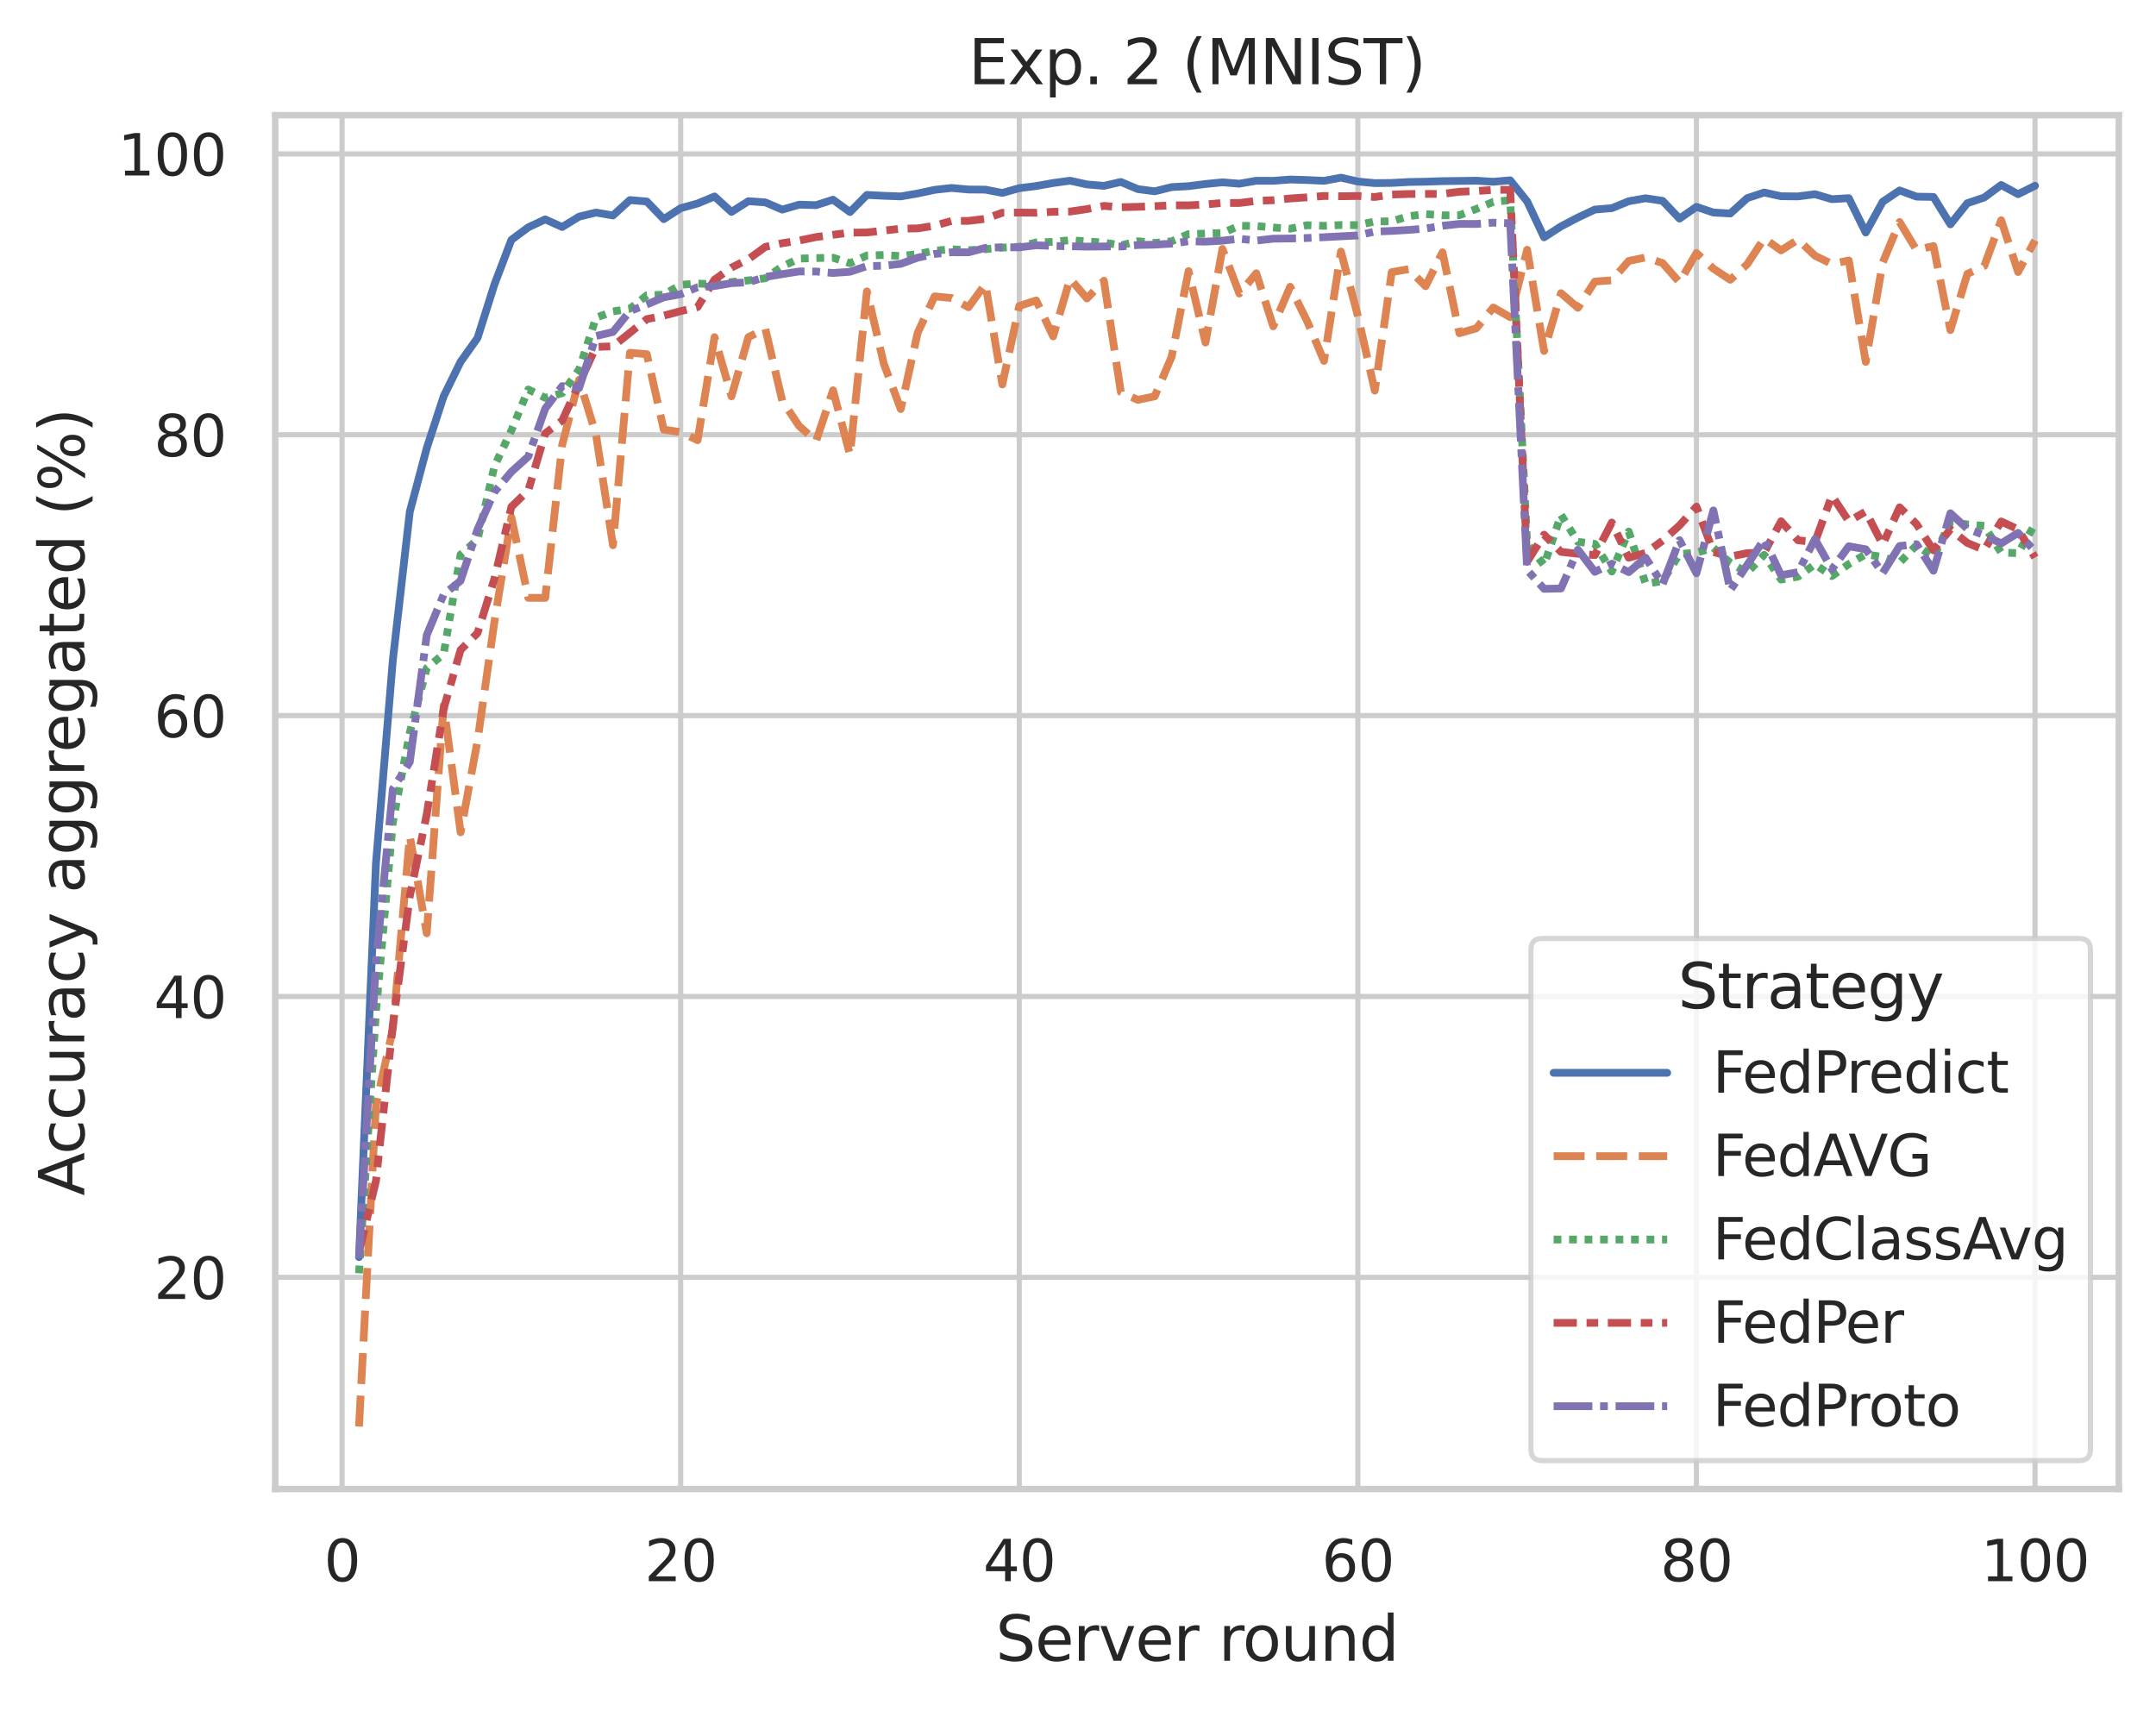 <?xml version="1.0" encoding="utf-8" standalone="no"?>
<!DOCTYPE svg PUBLIC "-//W3C//DTD SVG 1.1//EN"
  "http://www.w3.org/Graphics/SVG/1.1/DTD/svg11.dtd">
<svg xmlns:xlink="http://www.w3.org/1999/xlink" width="417.63pt" height="331.39pt" viewBox="0 0 417.63 331.39" xmlns="http://www.w3.org/2000/svg" version="1.1">
 <defs>
  <style type="text/css">*{stroke-linejoin: round; stroke-linecap: butt}</style>
 </defs>
 <g id="figure_1">
  <g id="patch_1">
   <path d="M 0 331.39 
L 417.63 331.39 
L 417.63 0 
L 0 0 
z
" style="fill: #ffffff"/>
  </g>
  <g id="axes_1">
   <g id="patch_2">
    <path d="M 53.31 288.43 
L 410.43 288.43 
L 410.43 22.318 
L 53.31 22.318 
z
" style="fill: #ffffff"/>
   </g>
   <g id="matplotlib.axis_1">
    <g id="xtick_1">
     <g id="line2d_1">
      <path d="M 66.263 288.43 
L 66.263 22.318 
" clip-path="url(#p8386e867a8)" style="fill: none; stroke: #cccccc; stroke-linecap: round"/>
     </g>
     <g id="text_1">
      <!-- 0 -->
      <g style="fill: #262626" transform="translate(62.764 306.288) scale(0.11 -0.11)">
       <defs>
        <path id="DejaVuSans-30" d="M 2034 4250 
Q 1547 4250 1301 3770 
Q 1056 3291 1056 2328 
Q 1056 1369 1301 889 
Q 1547 409 2034 409 
Q 2525 409 2770 889 
Q 3016 1369 3016 2328 
Q 3016 3291 2770 3770 
Q 2525 4250 2034 4250 
z
M 2034 4750 
Q 2819 4750 3233 4129 
Q 3647 3509 3647 2328 
Q 3647 1150 3233 529 
Q 2819 -91 2034 -91 
Q 1250 -91 836 529 
Q 422 1150 422 2328 
Q 422 3509 836 4129 
Q 1250 4750 2034 4750 
z
" transform="scale(0.016)"/>
       </defs>
       <use xlink:href="#DejaVuSans-30"/>
      </g>
     </g>
    </g>
    <g id="xtick_2">
     <g id="line2d_2">
      <path d="M 131.85 288.43 
L 131.85 22.318 
" clip-path="url(#p8386e867a8)" style="fill: none; stroke: #cccccc; stroke-linecap: round"/>
     </g>
     <g id="text_2">
      <!-- 20 -->
      <g style="fill: #262626" transform="translate(124.851 306.288) scale(0.11 -0.11)">
       <defs>
        <path id="DejaVuSans-32" d="M 1228 531 
L 3431 531 
L 3431 0 
L 469 0 
L 469 531 
Q 828 903 1448 1529 
Q 2069 2156 2228 2338 
Q 2531 2678 2651 2914 
Q 2772 3150 2772 3378 
Q 2772 3750 2511 3984 
Q 2250 4219 1831 4219 
Q 1534 4219 1204 4116 
Q 875 4013 500 3803 
L 500 4441 
Q 881 4594 1212 4672 
Q 1544 4750 1819 4750 
Q 2544 4750 2975 4387 
Q 3406 4025 3406 3419 
Q 3406 3131 3298 2873 
Q 3191 2616 2906 2266 
Q 2828 2175 2409 1742 
Q 1991 1309 1228 531 
z
" transform="scale(0.016)"/>
       </defs>
       <use xlink:href="#DejaVuSans-32"/>
       <use xlink:href="#DejaVuSans-30" x="63.623"/>
      </g>
     </g>
    </g>
    <g id="xtick_3">
     <g id="line2d_3">
      <path d="M 197.437 288.43 
L 197.437 22.318 
" clip-path="url(#p8386e867a8)" style="fill: none; stroke: #cccccc; stroke-linecap: round"/>
     </g>
     <g id="text_3">
      <!-- 40 -->
      <g style="fill: #262626" transform="translate(190.438 306.288) scale(0.11 -0.11)">
       <defs>
        <path id="DejaVuSans-34" d="M 2419 4116 
L 825 1625 
L 2419 1625 
L 2419 4116 
z
M 2253 4666 
L 3047 4666 
L 3047 1625 
L 3713 1625 
L 3713 1100 
L 3047 1100 
L 3047 0 
L 2419 0 
L 2419 1100 
L 313 1100 
L 313 1709 
L 2253 4666 
z
" transform="scale(0.016)"/>
       </defs>
       <use xlink:href="#DejaVuSans-34"/>
       <use xlink:href="#DejaVuSans-30" x="63.623"/>
      </g>
     </g>
    </g>
    <g id="xtick_4">
     <g id="line2d_4">
      <path d="M 263.024 288.43 
L 263.024 22.318 
" clip-path="url(#p8386e867a8)" style="fill: none; stroke: #cccccc; stroke-linecap: round"/>
     </g>
     <g id="text_4">
      <!-- 60 -->
      <g style="fill: #262626" transform="translate(256.025 306.288) scale(0.11 -0.11)">
       <defs>
        <path id="DejaVuSans-36" d="M 2113 2584 
Q 1688 2584 1439 2293 
Q 1191 2003 1191 1497 
Q 1191 994 1439 701 
Q 1688 409 2113 409 
Q 2538 409 2786 701 
Q 3034 994 3034 1497 
Q 3034 2003 2786 2293 
Q 2538 2584 2113 2584 
z
M 3366 4563 
L 3366 3988 
Q 3128 4100 2886 4159 
Q 2644 4219 2406 4219 
Q 1781 4219 1451 3797 
Q 1122 3375 1075 2522 
Q 1259 2794 1537 2939 
Q 1816 3084 2150 3084 
Q 2853 3084 3261 2657 
Q 3669 2231 3669 1497 
Q 3669 778 3244 343 
Q 2819 -91 2113 -91 
Q 1303 -91 875 529 
Q 447 1150 447 2328 
Q 447 3434 972 4092 
Q 1497 4750 2381 4750 
Q 2619 4750 2861 4703 
Q 3103 4656 3366 4563 
z
" transform="scale(0.016)"/>
       </defs>
       <use xlink:href="#DejaVuSans-36"/>
       <use xlink:href="#DejaVuSans-30" x="63.623"/>
      </g>
     </g>
    </g>
    <g id="xtick_5">
     <g id="line2d_5">
      <path d="M 328.61 288.43 
L 328.61 22.318 
" clip-path="url(#p8386e867a8)" style="fill: none; stroke: #cccccc; stroke-linecap: round"/>
     </g>
     <g id="text_5">
      <!-- 80 -->
      <g style="fill: #262626" transform="translate(321.612 306.288) scale(0.11 -0.11)">
       <defs>
        <path id="DejaVuSans-38" d="M 2034 2216 
Q 1584 2216 1326 1975 
Q 1069 1734 1069 1313 
Q 1069 891 1326 650 
Q 1584 409 2034 409 
Q 2484 409 2743 651 
Q 3003 894 3003 1313 
Q 3003 1734 2745 1975 
Q 2488 2216 2034 2216 
z
M 1403 2484 
Q 997 2584 770 2862 
Q 544 3141 544 3541 
Q 544 4100 942 4425 
Q 1341 4750 2034 4750 
Q 2731 4750 3128 4425 
Q 3525 4100 3525 3541 
Q 3525 3141 3298 2862 
Q 3072 2584 2669 2484 
Q 3125 2378 3379 2068 
Q 3634 1759 3634 1313 
Q 3634 634 3220 271 
Q 2806 -91 2034 -91 
Q 1263 -91 848 271 
Q 434 634 434 1313 
Q 434 1759 690 2068 
Q 947 2378 1403 2484 
z
M 1172 3481 
Q 1172 3119 1398 2916 
Q 1625 2713 2034 2713 
Q 2441 2713 2670 2916 
Q 2900 3119 2900 3481 
Q 2900 3844 2670 4047 
Q 2441 4250 2034 4250 
Q 1625 4250 1398 4047 
Q 1172 3844 1172 3481 
z
" transform="scale(0.016)"/>
       </defs>
       <use xlink:href="#DejaVuSans-38"/>
       <use xlink:href="#DejaVuSans-30" x="63.623"/>
      </g>
     </g>
    </g>
    <g id="xtick_6">
     <g id="line2d_6">
      <path d="M 394.197 288.43 
L 394.197 22.318 
" clip-path="url(#p8386e867a8)" style="fill: none; stroke: #cccccc; stroke-linecap: round"/>
     </g>
     <g id="text_6">
      <!-- 100 -->
      <g style="fill: #262626" transform="translate(383.699 306.288) scale(0.11 -0.11)">
       <defs>
        <path id="DejaVuSans-31" d="M 794 531 
L 1825 531 
L 1825 4091 
L 703 3866 
L 703 4441 
L 1819 4666 
L 2450 4666 
L 2450 531 
L 3481 531 
L 3481 0 
L 794 0 
L 794 531 
z
" transform="scale(0.016)"/>
       </defs>
       <use xlink:href="#DejaVuSans-31"/>
       <use xlink:href="#DejaVuSans-30" x="63.623"/>
       <use xlink:href="#DejaVuSans-30" x="127.246"/>
      </g>
     </g>
    </g>
    <g id="text_7">
     <!-- Server round -->
     <g style="fill: #262626" transform="translate(192.869 321.694) scale(0.12 -0.12)">
      <defs>
       <path id="DejaVuSans-53" d="M 3425 4513 
L 3425 3897 
Q 3066 4069 2747 4153 
Q 2428 4238 2131 4238 
Q 1616 4238 1336 4038 
Q 1056 3838 1056 3469 
Q 1056 3159 1242 3001 
Q 1428 2844 1947 2747 
L 2328 2669 
Q 3034 2534 3370 2195 
Q 3706 1856 3706 1288 
Q 3706 609 3251 259 
Q 2797 -91 1919 -91 
Q 1588 -91 1214 -16 
Q 841 59 441 206 
L 441 856 
Q 825 641 1194 531 
Q 1563 422 1919 422 
Q 2459 422 2753 634 
Q 3047 847 3047 1241 
Q 3047 1584 2836 1778 
Q 2625 1972 2144 2069 
L 1759 2144 
Q 1053 2284 737 2584 
Q 422 2884 422 3419 
Q 422 4038 858 4394 
Q 1294 4750 2059 4750 
Q 2388 4750 2728 4690 
Q 3069 4631 3425 4513 
z
" transform="scale(0.016)"/>
       <path id="DejaVuSans-65" d="M 3597 1894 
L 3597 1613 
L 953 1613 
Q 991 1019 1311 708 
Q 1631 397 2203 397 
Q 2534 397 2845 478 
Q 3156 559 3463 722 
L 3463 178 
Q 3153 47 2828 -22 
Q 2503 -91 2169 -91 
Q 1331 -91 842 396 
Q 353 884 353 1716 
Q 353 2575 817 3079 
Q 1281 3584 2069 3584 
Q 2775 3584 3186 3129 
Q 3597 2675 3597 1894 
z
M 3022 2063 
Q 3016 2534 2758 2815 
Q 2500 3097 2075 3097 
Q 1594 3097 1305 2825 
Q 1016 2553 972 2059 
L 3022 2063 
z
" transform="scale(0.016)"/>
       <path id="DejaVuSans-72" d="M 2631 2963 
Q 2534 3019 2420 3045 
Q 2306 3072 2169 3072 
Q 1681 3072 1420 2755 
Q 1159 2438 1159 1844 
L 1159 0 
L 581 0 
L 581 3500 
L 1159 3500 
L 1159 2956 
Q 1341 3275 1631 3429 
Q 1922 3584 2338 3584 
Q 2397 3584 2469 3576 
Q 2541 3569 2628 3553 
L 2631 2963 
z
" transform="scale(0.016)"/>
       <path id="DejaVuSans-76" d="M 191 3500 
L 800 3500 
L 1894 563 
L 2988 3500 
L 3597 3500 
L 2284 0 
L 1503 0 
L 191 3500 
z
" transform="scale(0.016)"/>
       <path id="DejaVuSans-20" transform="scale(0.016)"/>
       <path id="DejaVuSans-6f" d="M 1959 3097 
Q 1497 3097 1228 2736 
Q 959 2375 959 1747 
Q 959 1119 1226 758 
Q 1494 397 1959 397 
Q 2419 397 2687 759 
Q 2956 1122 2956 1747 
Q 2956 2369 2687 2733 
Q 2419 3097 1959 3097 
z
M 1959 3584 
Q 2709 3584 3137 3096 
Q 3566 2609 3566 1747 
Q 3566 888 3137 398 
Q 2709 -91 1959 -91 
Q 1206 -91 779 398 
Q 353 888 353 1747 
Q 353 2609 779 3096 
Q 1206 3584 1959 3584 
z
" transform="scale(0.016)"/>
       <path id="DejaVuSans-75" d="M 544 1381 
L 544 3500 
L 1119 3500 
L 1119 1403 
Q 1119 906 1312 657 
Q 1506 409 1894 409 
Q 2359 409 2629 706 
Q 2900 1003 2900 1516 
L 2900 3500 
L 3475 3500 
L 3475 0 
L 2900 0 
L 2900 538 
Q 2691 219 2414 64 
Q 2138 -91 1772 -91 
Q 1169 -91 856 284 
Q 544 659 544 1381 
z
M 1991 3584 
L 1991 3584 
z
" transform="scale(0.016)"/>
       <path id="DejaVuSans-6e" d="M 3513 2113 
L 3513 0 
L 2938 0 
L 2938 2094 
Q 2938 2591 2744 2837 
Q 2550 3084 2163 3084 
Q 1697 3084 1428 2787 
Q 1159 2491 1159 1978 
L 1159 0 
L 581 0 
L 581 3500 
L 1159 3500 
L 1159 2956 
Q 1366 3272 1645 3428 
Q 1925 3584 2291 3584 
Q 2894 3584 3203 3211 
Q 3513 2838 3513 2113 
z
" transform="scale(0.016)"/>
       <path id="DejaVuSans-64" d="M 2906 2969 
L 2906 4863 
L 3481 4863 
L 3481 0 
L 2906 0 
L 2906 525 
Q 2725 213 2448 61 
Q 2172 -91 1784 -91 
Q 1150 -91 751 415 
Q 353 922 353 1747 
Q 353 2572 751 3078 
Q 1150 3584 1784 3584 
Q 2172 3584 2448 3432 
Q 2725 3281 2906 2969 
z
M 947 1747 
Q 947 1113 1208 752 
Q 1469 391 1925 391 
Q 2381 391 2643 752 
Q 2906 1113 2906 1747 
Q 2906 2381 2643 2742 
Q 2381 3103 1925 3103 
Q 1469 3103 1208 2742 
Q 947 2381 947 1747 
z
" transform="scale(0.016)"/>
      </defs>
      <use xlink:href="#DejaVuSans-53"/>
      <use xlink:href="#DejaVuSans-65" x="63.477"/>
      <use xlink:href="#DejaVuSans-72" x="125"/>
      <use xlink:href="#DejaVuSans-76" x="166.113"/>
      <use xlink:href="#DejaVuSans-65" x="225.293"/>
      <use xlink:href="#DejaVuSans-72" x="286.816"/>
      <use xlink:href="#DejaVuSans-20" x="327.93"/>
      <use xlink:href="#DejaVuSans-72" x="359.717"/>
      <use xlink:href="#DejaVuSans-6f" x="398.58"/>
      <use xlink:href="#DejaVuSans-75" x="459.762"/>
      <use xlink:href="#DejaVuSans-6e" x="523.141"/>
      <use xlink:href="#DejaVuSans-64" x="586.52"/>
     </g>
    </g>
   </g>
   <g id="matplotlib.axis_2">
    <g id="ytick_1">
     <g id="line2d_7">
      <path d="M 53.31 247.431 
L 410.43 247.431 
" clip-path="url(#p8386e867a8)" style="fill: none; stroke: #cccccc; stroke-linecap: round"/>
     </g>
     <g id="text_8">
      <!-- 20 -->
      <g style="fill: #262626" transform="translate(29.812 251.61) scale(0.11 -0.11)">
       <use xlink:href="#DejaVuSans-32"/>
       <use xlink:href="#DejaVuSans-30" x="63.623"/>
      </g>
     </g>
    </g>
    <g id="ytick_2">
     <g id="line2d_8">
      <path d="M 53.31 193.026 
L 410.43 193.026 
" clip-path="url(#p8386e867a8)" style="fill: none; stroke: #cccccc; stroke-linecap: round"/>
     </g>
     <g id="text_9">
      <!-- 40 -->
      <g style="fill: #262626" transform="translate(29.812 197.205) scale(0.11 -0.11)">
       <use xlink:href="#DejaVuSans-34"/>
       <use xlink:href="#DejaVuSans-30" x="63.623"/>
      </g>
     </g>
    </g>
    <g id="ytick_3">
     <g id="line2d_9">
      <path d="M 53.31 138.62 
L 410.43 138.62 
" clip-path="url(#p8386e867a8)" style="fill: none; stroke: #cccccc; stroke-linecap: round"/>
     </g>
     <g id="text_10">
      <!-- 60 -->
      <g style="fill: #262626" transform="translate(29.812 142.799) scale(0.11 -0.11)">
       <use xlink:href="#DejaVuSans-36"/>
       <use xlink:href="#DejaVuSans-30" x="63.623"/>
      </g>
     </g>
    </g>
    <g id="ytick_4">
     <g id="line2d_10">
      <path d="M 53.31 84.215 
L 410.43 84.215 
" clip-path="url(#p8386e867a8)" style="fill: none; stroke: #cccccc; stroke-linecap: round"/>
     </g>
     <g id="text_11">
      <!-- 80 -->
      <g style="fill: #262626" transform="translate(29.812 88.394) scale(0.11 -0.11)">
       <use xlink:href="#DejaVuSans-38"/>
       <use xlink:href="#DejaVuSans-30" x="63.623"/>
      </g>
     </g>
    </g>
    <g id="ytick_5">
     <g id="line2d_11">
      <path d="M 53.31 29.809 
L 410.43 29.809 
" clip-path="url(#p8386e867a8)" style="fill: none; stroke: #cccccc; stroke-linecap: round"/>
     </g>
     <g id="text_12">
      <!-- 100 -->
      <g style="fill: #262626" transform="translate(22.814 33.988) scale(0.11 -0.11)">
       <use xlink:href="#DejaVuSans-31"/>
       <use xlink:href="#DejaVuSans-30" x="63.623"/>
       <use xlink:href="#DejaVuSans-30" x="127.246"/>
      </g>
     </g>
    </g>
    <g id="text_13">
     <!-- Accuracy aggregated (%) -->
     <g style="fill: #262626" transform="translate(16.318 231.622) rotate(-90) scale(0.12 -0.12)">
      <defs>
       <path id="DejaVuSans-41" d="M 2188 4044 
L 1331 1722 
L 3047 1722 
L 2188 4044 
z
M 1831 4666 
L 2547 4666 
L 4325 0 
L 3669 0 
L 3244 1197 
L 1141 1197 
L 716 0 
L 50 0 
L 1831 4666 
z
" transform="scale(0.016)"/>
       <path id="DejaVuSans-63" d="M 3122 3366 
L 3122 2828 
Q 2878 2963 2633 3030 
Q 2388 3097 2138 3097 
Q 1578 3097 1268 2742 
Q 959 2388 959 1747 
Q 959 1106 1268 751 
Q 1578 397 2138 397 
Q 2388 397 2633 464 
Q 2878 531 3122 666 
L 3122 134 
Q 2881 22 2623 -34 
Q 2366 -91 2075 -91 
Q 1284 -91 818 406 
Q 353 903 353 1747 
Q 353 2603 823 3093 
Q 1294 3584 2113 3584 
Q 2378 3584 2631 3529 
Q 2884 3475 3122 3366 
z
" transform="scale(0.016)"/>
       <path id="DejaVuSans-61" d="M 2194 1759 
Q 1497 1759 1228 1600 
Q 959 1441 959 1056 
Q 959 750 1161 570 
Q 1363 391 1709 391 
Q 2188 391 2477 730 
Q 2766 1069 2766 1631 
L 2766 1759 
L 2194 1759 
z
M 3341 1997 
L 3341 0 
L 2766 0 
L 2766 531 
Q 2569 213 2275 61 
Q 1981 -91 1556 -91 
Q 1019 -91 701 211 
Q 384 513 384 1019 
Q 384 1609 779 1909 
Q 1175 2209 1959 2209 
L 2766 2209 
L 2766 2266 
Q 2766 2663 2505 2880 
Q 2244 3097 1772 3097 
Q 1472 3097 1187 3025 
Q 903 2953 641 2809 
L 641 3341 
Q 956 3463 1253 3523 
Q 1550 3584 1831 3584 
Q 2591 3584 2966 3190 
Q 3341 2797 3341 1997 
z
" transform="scale(0.016)"/>
       <path id="DejaVuSans-79" d="M 2059 -325 
Q 1816 -950 1584 -1140 
Q 1353 -1331 966 -1331 
L 506 -1331 
L 506 -850 
L 844 -850 
Q 1081 -850 1212 -737 
Q 1344 -625 1503 -206 
L 1606 56 
L 191 3500 
L 800 3500 
L 1894 763 
L 2988 3500 
L 3597 3500 
L 2059 -325 
z
" transform="scale(0.016)"/>
       <path id="DejaVuSans-67" d="M 2906 1791 
Q 2906 2416 2648 2759 
Q 2391 3103 1925 3103 
Q 1463 3103 1205 2759 
Q 947 2416 947 1791 
Q 947 1169 1205 825 
Q 1463 481 1925 481 
Q 2391 481 2648 825 
Q 2906 1169 2906 1791 
z
M 3481 434 
Q 3481 -459 3084 -895 
Q 2688 -1331 1869 -1331 
Q 1566 -1331 1297 -1286 
Q 1028 -1241 775 -1147 
L 775 -588 
Q 1028 -725 1275 -790 
Q 1522 -856 1778 -856 
Q 2344 -856 2625 -561 
Q 2906 -266 2906 331 
L 2906 616 
Q 2728 306 2450 153 
Q 2172 0 1784 0 
Q 1141 0 747 490 
Q 353 981 353 1791 
Q 353 2603 747 3093 
Q 1141 3584 1784 3584 
Q 2172 3584 2450 3431 
Q 2728 3278 2906 2969 
L 2906 3500 
L 3481 3500 
L 3481 434 
z
" transform="scale(0.016)"/>
       <path id="DejaVuSans-74" d="M 1172 4494 
L 1172 3500 
L 2356 3500 
L 2356 3053 
L 1172 3053 
L 1172 1153 
Q 1172 725 1289 603 
Q 1406 481 1766 481 
L 2356 481 
L 2356 0 
L 1766 0 
Q 1100 0 847 248 
Q 594 497 594 1153 
L 594 3053 
L 172 3053 
L 172 3500 
L 594 3500 
L 594 4494 
L 1172 4494 
z
" transform="scale(0.016)"/>
       <path id="DejaVuSans-28" d="M 1984 4856 
Q 1566 4138 1362 3434 
Q 1159 2731 1159 2009 
Q 1159 1288 1364 580 
Q 1569 -128 1984 -844 
L 1484 -844 
Q 1016 -109 783 600 
Q 550 1309 550 2009 
Q 550 2706 781 3412 
Q 1013 4119 1484 4856 
L 1984 4856 
z
" transform="scale(0.016)"/>
       <path id="DejaVuSans-25" d="M 4653 2053 
Q 4381 2053 4226 1822 
Q 4072 1591 4072 1178 
Q 4072 772 4226 539 
Q 4381 306 4653 306 
Q 4919 306 5073 539 
Q 5228 772 5228 1178 
Q 5228 1588 5073 1820 
Q 4919 2053 4653 2053 
z
M 4653 2450 
Q 5147 2450 5437 2106 
Q 5728 1763 5728 1178 
Q 5728 594 5436 251 
Q 5144 -91 4653 -91 
Q 4153 -91 3862 251 
Q 3572 594 3572 1178 
Q 3572 1766 3864 2108 
Q 4156 2450 4653 2450 
z
M 1428 4353 
Q 1159 4353 1004 4120 
Q 850 3888 850 3481 
Q 850 3069 1003 2837 
Q 1156 2606 1428 2606 
Q 1700 2606 1854 2837 
Q 2009 3069 2009 3481 
Q 2009 3884 1853 4118 
Q 1697 4353 1428 4353 
z
M 4250 4750 
L 4750 4750 
L 1831 -91 
L 1331 -91 
L 4250 4750 
z
M 1428 4750 
Q 1922 4750 2215 4408 
Q 2509 4066 2509 3481 
Q 2509 2891 2217 2550 
Q 1925 2209 1428 2209 
Q 931 2209 642 2551 
Q 353 2894 353 3481 
Q 353 4063 643 4406 
Q 934 4750 1428 4750 
z
" transform="scale(0.016)"/>
       <path id="DejaVuSans-29" d="M 513 4856 
L 1013 4856 
Q 1481 4119 1714 3412 
Q 1947 2706 1947 2009 
Q 1947 1309 1714 600 
Q 1481 -109 1013 -844 
L 513 -844 
Q 928 -128 1133 580 
Q 1338 1288 1338 2009 
Q 1338 2731 1133 3434 
Q 928 4138 513 4856 
z
" transform="scale(0.016)"/>
      </defs>
      <use xlink:href="#DejaVuSans-41"/>
      <use xlink:href="#DejaVuSans-63" x="66.658"/>
      <use xlink:href="#DejaVuSans-63" x="121.639"/>
      <use xlink:href="#DejaVuSans-75" x="176.619"/>
      <use xlink:href="#DejaVuSans-72" x="239.998"/>
      <use xlink:href="#DejaVuSans-61" x="281.111"/>
      <use xlink:href="#DejaVuSans-63" x="342.391"/>
      <use xlink:href="#DejaVuSans-79" x="397.371"/>
      <use xlink:href="#DejaVuSans-20" x="456.551"/>
      <use xlink:href="#DejaVuSans-61" x="488.338"/>
      <use xlink:href="#DejaVuSans-67" x="549.617"/>
      <use xlink:href="#DejaVuSans-67" x="613.094"/>
      <use xlink:href="#DejaVuSans-72" x="676.57"/>
      <use xlink:href="#DejaVuSans-65" x="715.434"/>
      <use xlink:href="#DejaVuSans-67" x="776.957"/>
      <use xlink:href="#DejaVuSans-61" x="840.434"/>
      <use xlink:href="#DejaVuSans-74" x="901.713"/>
      <use xlink:href="#DejaVuSans-65" x="940.922"/>
      <use xlink:href="#DejaVuSans-64" x="1002.445"/>
      <use xlink:href="#DejaVuSans-20" x="1065.922"/>
      <use xlink:href="#DejaVuSans-28" x="1097.709"/>
      <use xlink:href="#DejaVuSans-25" x="1136.723"/>
      <use xlink:href="#DejaVuSans-29" x="1231.742"/>
     </g>
    </g>
   </g>
   <g id="PolyCollection_1"/>
   <g id="PolyCollection_2"/>
   <g id="PolyCollection_3"/>
   <g id="PolyCollection_4"/>
   <g id="PolyCollection_5"/>
   <g id="line2d_12">
    <path d="M 69.543 243.509 
L 72.822 167.278 
L 76.101 127.803 
L 79.381 99.127 
L 82.66 86.802 
L 85.939 76.762 
L 89.219 70.077 
L 92.498 65.472 
L 95.777 55.095 
L 99.057 46.462 
L 102.336 44.033 
L 105.615 42.494 
L 108.895 43.973 
L 112.174 41.965 
L 115.453 41.172 
L 118.733 41.737 
L 122.012 38.755 
L 125.291 39.031 
L 128.571 42.446 
L 131.85 40.33 
L 135.13 39.416 
L 138.409 38.057 
L 141.688 41.051 
L 144.968 38.971 
L 148.247 39.2 
L 151.526 40.606 
L 154.806 39.645 
L 158.085 39.741 
L 161.364 38.683 
L 164.644 41.075 
L 167.923 37.757 
L 171.202 37.925 
L 174.482 38.045 
L 177.761 37.48 
L 181.04 36.771 
L 184.32 36.41 
L 187.599 36.711 
L 190.878 36.735 
L 194.158 37.372 
L 197.437 36.446 
L 200.716 36.037 
L 203.996 35.448 
L 207.275 35.003 
L 210.554 35.725 
L 213.834 36.001 
L 217.113 35.244 
L 220.392 36.627 
L 223.672 37.059 
L 226.951 36.242 
L 230.23 36.061 
L 233.51 35.641 
L 236.789 35.316 
L 240.068 35.58 
L 243.348 35.015 
L 246.627 35.027 
L 249.906 34.775 
L 253.186 34.871 
L 256.465 35.027 
L 259.744 34.414 
L 263.024 35.16 
L 266.303 35.472 
L 269.582 35.436 
L 272.862 35.256 
L 276.141 35.196 
L 279.42 35.087 
L 282.7 35.051 
L 285.979 35.003 
L 289.258 35.208 
L 292.538 34.931 
L 295.817 39.009 
L 299.096 45.975 
L 302.376 43.852 
L 305.655 42.138 
L 308.934 40.595 
L 312.214 40.322 
L 315.493 38.983 
L 318.772 38.404 
L 322.052 38.907 
L 325.331 42.343 
L 328.61 40.066 
L 331.89 41.166 
L 335.169 41.354 
L 338.449 38.378 
L 341.728 37.295 
L 345.007 38.011 
L 348.287 38.046 
L 351.566 37.619 
L 354.845 38.583 
L 358.125 38.387 
L 361.404 45.046 
L 364.683 39.086 
L 367.963 36.886 
L 371.242 38.088 
L 374.521 38.148 
L 377.801 43.46 
L 381.08 39.359 
L 384.359 38.259 
L 387.639 35.829 
L 390.918 37.619 
L 394.197 35.982 
" clip-path="url(#p8386e867a8)" style="fill: none; stroke: #4c72b0; stroke-width: 1.5; stroke-linecap: round"/>
   </g>
   <g id="line2d_13">
    <path d="M 69.543 276.334 
L 72.822 214.099 
L 76.101 199.309 
L 79.381 161.951 
L 82.66 180.781 
L 85.939 136.677 
L 89.219 161.23 
L 92.498 143.495 
L 95.777 120.385 
L 99.057 100.209 
L 102.336 115.804 
L 105.615 115.816 
L 108.895 86.201 
L 112.174 73.564 
L 115.453 84.205 
L 118.733 105.619 
L 122.012 68.333 
L 125.291 68.61 
L 128.571 83.219 
L 131.85 83.7 
L 135.13 85.275 
L 138.409 65.303 
L 141.688 76.774 
L 144.968 65.315 
L 148.247 63.668 
L 151.526 77.64 
L 154.806 82.534 
L 158.085 85.431 
L 161.364 75.596 
L 164.644 88.101 
L 167.923 56.442 
L 171.202 70.474 
L 174.482 79.239 
L 177.761 64.462 
L 181.04 57.404 
L 184.32 57.728 
L 187.599 59.508 
L 190.878 55.011 
L 194.158 74.478 
L 197.437 59.267 
L 200.716 58.197 
L 203.996 65.159 
L 207.275 53.977 
L 210.554 57.813 
L 213.834 54.374 
L 217.113 75.945 
L 220.392 77.46 
L 223.672 76.774 
L 226.951 69.103 
L 230.23 52.51 
L 233.51 66.362 
L 236.789 48.218 
L 240.068 56.863 
L 243.348 52.931 
L 246.627 63.211 
L 249.906 55.552 
L 253.186 62.177 
L 256.465 69.909 
L 259.744 48.723 
L 263.024 61.191 
L 266.303 75.668 
L 269.582 52.714 
L 272.862 52.137 
L 276.141 55.444 
L 279.42 48.867 
L 282.7 64.546 
L 285.979 63.596 
L 289.258 59.568 
L 292.538 61.444 
L 295.817 48.38 
L 299.096 67.99 
L 302.376 56.787 
L 305.655 59.626 
L 308.934 54.536 
L 312.214 54.297 
L 315.493 50.545 
L 318.772 49.872 
L 322.052 50.955 
L 325.331 54.689 
L 328.61 49.002 
L 331.89 52.037 
L 335.169 54.195 
L 338.449 51.185 
L 341.728 46.18 
L 345.007 48.499 
L 348.287 46.41 
L 351.566 49.531 
L 354.845 51.134 
L 358.125 50.452 
L 361.404 70.105 
L 364.683 50.886 
L 367.963 43.008 
L 371.242 48.431 
L 374.521 47.663 
L 377.801 63.932 
L 381.08 53.061 
L 384.359 51.517 
L 387.639 42.658 
L 390.918 52.694 
L 394.197 46.563 
" clip-path="url(#p8386e867a8)" style="fill: none; stroke-dasharray: 6,2.25; stroke-dashoffset: 0; stroke: #dd8452; stroke-width: 1.5"/>
   </g>
   <g id="line2d_14">
    <path d="M 69.543 246.647 
L 72.822 196.039 
L 76.101 159.246 
L 79.381 141.907 
L 82.66 129.415 
L 85.939 126.673 
L 89.219 107.423 
L 92.498 104.537 
L 95.777 90.277 
L 99.057 83.387 
L 102.336 75.452 
L 105.615 77.063 
L 108.895 76.149 
L 112.174 71.568 
L 115.453 61.54 
L 118.733 60.326 
L 122.012 59.809 
L 125.291 57.211 
L 128.571 57.091 
L 131.85 55.167 
L 135.13 54.915 
L 138.409 55.107 
L 141.688 54.626 
L 144.968 54.314 
L 148.247 53.905 
L 151.526 51.608 
L 154.806 50.093 
L 158.085 49.985 
L 161.364 49.925 
L 164.644 50.983 
L 167.923 49.492 
L 171.202 49.396 
L 174.482 49.6 
L 177.761 49.228 
L 181.04 48.554 
L 184.32 48.278 
L 187.599 48.47 
L 190.878 48.266 
L 194.158 47.965 
L 197.437 47.809 
L 200.716 46.955 
L 203.996 46.859 
L 207.275 46.522 
L 210.554 46.763 
L 213.834 46.979 
L 217.113 47.532 
L 220.392 46.727 
L 223.672 47.051 
L 226.951 46.739 
L 230.23 45.344 
L 233.51 45.248 
L 236.789 45.139 
L 240.068 43.733 
L 243.348 43.781 
L 246.627 44.069 
L 249.906 44.298 
L 253.186 43.624 
L 256.465 43.745 
L 259.744 43.588 
L 263.024 43.612 
L 266.303 42.903 
L 269.582 42.867 
L 272.862 41.881 
L 276.141 41.472 
L 279.42 41.713 
L 282.7 41.689 
L 285.979 40.474 
L 289.258 39.103 
L 292.538 38.779 
L 295.817 105.234 
L 299.096 109.48 
L 302.376 99.726 
L 305.655 104.953 
L 308.934 105.362 
L 312.214 110.708 
L 315.493 102.966 
L 318.772 113.087 
L 322.052 112.558 
L 325.331 107.314 
L 328.61 107.067 
L 331.89 106.121 
L 335.169 109.02 
L 338.449 110.921 
L 341.728 107.476 
L 345.007 112.268 
L 348.287 111.697 
L 351.566 109.301 
L 354.845 111.586 
L 358.125 109.267 
L 361.404 107.366 
L 364.683 107.903 
L 367.963 108.977 
L 371.242 105.601 
L 374.521 107.92 
L 377.801 101.167 
L 381.08 101.576 
L 384.359 101.875 
L 387.639 107.033 
L 390.918 107.152 
L 394.197 101.516 
" clip-path="url(#p8386e867a8)" style="fill: none; stroke-dasharray: 1.5,1.5; stroke-dashoffset: 0; stroke: #55a868; stroke-width: 1.5"/>
   </g>
   <g id="line2d_15">
    <path d="M 69.543 242.559 
L 72.822 228.756 
L 76.101 198.552 
L 79.381 173.59 
L 82.66 157.755 
L 85.939 137.278 
L 89.219 125.892 
L 92.498 122.621 
L 95.777 112.088 
L 99.057 98.177 
L 102.336 94.99 
L 105.615 83.94 
L 108.895 81.476 
L 112.174 74.321 
L 115.453 67.203 
L 118.733 67.083 
L 122.012 64.462 
L 125.291 61.816 
L 128.571 61.143 
L 131.85 60.265 
L 135.13 59.484 
L 138.409 54.169 
L 141.688 51.837 
L 144.968 50.201 
L 148.247 47.821 
L 151.526 47.111 
L 154.806 46.594 
L 158.085 45.921 
L 161.364 45.476 
L 164.644 45.067 
L 167.923 45.031 
L 171.202 44.67 
L 174.482 44.298 
L 177.761 44.238 
L 181.04 43.721 
L 184.32 42.795 
L 187.599 42.783 
L 190.878 42.386 
L 194.158 41.208 
L 197.437 41.172 
L 200.716 41.208 
L 203.996 41.027 
L 207.275 40.979 
L 210.554 40.498 
L 213.834 39.885 
L 217.113 40.137 
L 220.392 40.065 
L 223.672 39.933 
L 226.951 39.777 
L 230.23 39.777 
L 233.51 39.608 
L 236.789 39.308 
L 240.068 39.32 
L 243.348 38.911 
L 246.627 38.779 
L 249.906 38.442 
L 253.186 38.226 
L 256.465 37.961 
L 259.744 38.009 
L 263.024 37.961 
L 266.303 38.154 
L 269.582 37.685 
L 272.862 37.576 
L 276.141 37.564 
L 279.42 37.564 
L 282.7 37.144 
L 285.979 37.011 
L 289.258 36.771 
L 292.538 36.759 
L 295.817 108.815 
L 299.096 103.571 
L 302.376 106.905 
L 305.655 107.263 
L 308.934 107.528 
L 312.214 101.218 
L 315.493 108.039 
L 318.772 107.101 
L 322.052 104.722 
L 325.331 101.781 
L 328.61 98.14 
L 331.89 106.922 
L 335.169 107.809 
L 338.449 107.144 
L 341.728 107.05 
L 345.007 100.971 
L 348.287 104.654 
L 351.566 105.004 
L 354.845 96 
L 358.125 100.971 
L 361.404 99.086 
L 364.683 105.49 
L 367.963 98.268 
L 371.242 101.516 
L 374.521 106.598 
L 377.801 102.531 
L 381.08 105.174 
L 384.359 106.53 
L 387.639 101.013 
L 390.918 102.523 
L 394.197 107.996 
" clip-path="url(#p8386e867a8)" style="fill: none; stroke-dasharray: 4.5,1.875,2.25,1.875; stroke-dashoffset: 0; stroke: #c44e52; stroke-width: 1.5"/>
   </g>
   <g id="line2d_16">
    <path d="M 69.543 243.665 
L 72.822 186.42 
L 76.101 152.825 
L 79.381 147.595 
L 82.66 123.03 
L 85.939 115.166 
L 89.219 112.485 
L 92.498 102.529 
L 95.777 95.279 
L 99.057 91.395 
L 102.336 88.425 
L 105.615 79.143 
L 108.895 74.79 
L 112.174 75.163 
L 115.453 65.087 
L 118.733 64.305 
L 122.012 60.265 
L 125.291 58.967 
L 128.571 57.596 
L 131.85 56.983 
L 135.13 55.636 
L 138.409 55.408 
L 141.688 54.843 
L 144.968 54.698 
L 148.247 53.652 
L 151.526 53.099 
L 154.806 52.582 
L 158.085 52.594 
L 161.364 52.883 
L 164.644 52.642 
L 167.923 51.548 
L 171.202 51.476 
L 174.482 51.103 
L 177.761 49.913 
L 181.04 49.191 
L 184.32 48.867 
L 187.599 48.879 
L 190.878 48.013 
L 194.158 47.893 
L 197.437 47.917 
L 200.716 47.508 
L 203.996 47.64 
L 207.275 47.7 
L 210.554 47.773 
L 213.834 47.737 
L 217.113 47.749 
L 220.392 47.46 
L 223.672 47.388 
L 226.951 47.195 
L 230.23 46.727 
L 233.51 46.811 
L 236.789 46.618 
L 240.068 46.246 
L 243.348 46.606 
L 246.627 46.234 
L 249.906 46.198 
L 253.186 46.101 
L 256.465 45.945 
L 259.744 45.777 
L 263.024 45.608 
L 266.303 44.851 
L 269.582 44.731 
L 272.862 44.538 
L 276.141 44.274 
L 279.42 43.733 
L 282.7 43.372 
L 285.979 43.384 
L 289.258 43.131 
L 292.538 43.252 
L 295.817 110.409 
L 299.096 114.067 
L 302.376 113.991 
L 305.655 106.479 
L 308.934 110.768 
L 312.214 109.19 
L 315.493 110.827 
L 318.772 108.039 
L 322.052 113.181 
L 325.331 104.629 
L 328.61 111.04 
L 331.89 98.873 
L 335.169 114.349 
L 338.449 109.42 
L 341.728 104.475 
L 345.007 111.424 
L 348.287 110.827 
L 351.566 104.441 
L 354.845 110.282 
L 358.125 105.814 
L 361.404 106.402 
L 364.683 111.006 
L 367.963 105.771 
L 371.242 105.413 
L 374.521 110.554 
L 377.801 99.419 
L 381.08 102.429 
L 384.359 103.657 
L 387.639 105.268 
L 390.918 103.222 
L 394.197 106.803 
" clip-path="url(#p8386e867a8)" style="fill: none; stroke-dasharray: 7.5,1.5,1.5,1.5; stroke-dashoffset: 0; stroke: #8172b3; stroke-width: 1.5"/>
   </g>
   <g id="line2d_17"/>
   <g id="line2d_18"/>
   <g id="line2d_19"/>
   <g id="line2d_20"/>
   <g id="line2d_21"/>
   <g id="patch_3">
    <path d="M 53.31 288.43 
L 53.31 22.318 
" style="fill: none; stroke: #cccccc; stroke-width: 1.25; stroke-linejoin: miter; stroke-linecap: square"/>
   </g>
   <g id="patch_4">
    <path d="M 410.43 288.43 
L 410.43 22.318 
" style="fill: none; stroke: #cccccc; stroke-width: 1.25; stroke-linejoin: miter; stroke-linecap: square"/>
   </g>
   <g id="patch_5">
    <path d="M 53.31 288.43 
L 410.43 288.43 
" style="fill: none; stroke: #cccccc; stroke-width: 1.25; stroke-linejoin: miter; stroke-linecap: square"/>
   </g>
   <g id="patch_6">
    <path d="M 53.31 22.318 
L 410.43 22.318 
" style="fill: none; stroke: #cccccc; stroke-width: 1.25; stroke-linejoin: miter; stroke-linecap: square"/>
   </g>
   <g id="text_14">
    <!-- Exp. 2 (MNIST) -->
    <g style="fill: #262626" transform="translate(187.589 16.318) scale(0.12 -0.12)">
     <defs>
      <path id="DejaVuSans-45" d="M 628 4666 
L 3578 4666 
L 3578 4134 
L 1259 4134 
L 1259 2753 
L 3481 2753 
L 3481 2222 
L 1259 2222 
L 1259 531 
L 3634 531 
L 3634 0 
L 628 0 
L 628 4666 
z
" transform="scale(0.016)"/>
      <path id="DejaVuSans-78" d="M 3513 3500 
L 2247 1797 
L 3578 0 
L 2900 0 
L 1881 1375 
L 863 0 
L 184 0 
L 1544 1831 
L 300 3500 
L 978 3500 
L 1906 2253 
L 2834 3500 
L 3513 3500 
z
" transform="scale(0.016)"/>
      <path id="DejaVuSans-70" d="M 1159 525 
L 1159 -1331 
L 581 -1331 
L 581 3500 
L 1159 3500 
L 1159 2969 
Q 1341 3281 1617 3432 
Q 1894 3584 2278 3584 
Q 2916 3584 3314 3078 
Q 3713 2572 3713 1747 
Q 3713 922 3314 415 
Q 2916 -91 2278 -91 
Q 1894 -91 1617 61 
Q 1341 213 1159 525 
z
M 3116 1747 
Q 3116 2381 2855 2742 
Q 2594 3103 2138 3103 
Q 1681 3103 1420 2742 
Q 1159 2381 1159 1747 
Q 1159 1113 1420 752 
Q 1681 391 2138 391 
Q 2594 391 2855 752 
Q 3116 1113 3116 1747 
z
" transform="scale(0.016)"/>
      <path id="DejaVuSans-2e" d="M 684 794 
L 1344 794 
L 1344 0 
L 684 0 
L 684 794 
z
" transform="scale(0.016)"/>
      <path id="DejaVuSans-4d" d="M 628 4666 
L 1569 4666 
L 2759 1491 
L 3956 4666 
L 4897 4666 
L 4897 0 
L 4281 0 
L 4281 4097 
L 3078 897 
L 2444 897 
L 1241 4097 
L 1241 0 
L 628 0 
L 628 4666 
z
" transform="scale(0.016)"/>
      <path id="DejaVuSans-4e" d="M 628 4666 
L 1478 4666 
L 3547 763 
L 3547 4666 
L 4159 4666 
L 4159 0 
L 3309 0 
L 1241 3903 
L 1241 0 
L 628 0 
L 628 4666 
z
" transform="scale(0.016)"/>
      <path id="DejaVuSans-49" d="M 628 4666 
L 1259 4666 
L 1259 0 
L 628 0 
L 628 4666 
z
" transform="scale(0.016)"/>
      <path id="DejaVuSans-54" d="M -19 4666 
L 3928 4666 
L 3928 4134 
L 2272 4134 
L 2272 0 
L 1638 0 
L 1638 4134 
L -19 4134 
L -19 4666 
z
" transform="scale(0.016)"/>
     </defs>
     <use xlink:href="#DejaVuSans-45"/>
     <use xlink:href="#DejaVuSans-78" x="63.184"/>
     <use xlink:href="#DejaVuSans-70" x="122.363"/>
     <use xlink:href="#DejaVuSans-2e" x="185.84"/>
     <use xlink:href="#DejaVuSans-20" x="217.627"/>
     <use xlink:href="#DejaVuSans-32" x="249.414"/>
     <use xlink:href="#DejaVuSans-20" x="313.037"/>
     <use xlink:href="#DejaVuSans-28" x="344.824"/>
     <use xlink:href="#DejaVuSans-4d" x="383.838"/>
     <use xlink:href="#DejaVuSans-4e" x="470.117"/>
     <use xlink:href="#DejaVuSans-49" x="544.922"/>
     <use xlink:href="#DejaVuSans-53" x="574.414"/>
     <use xlink:href="#DejaVuSans-54" x="637.891"/>
     <use xlink:href="#DejaVuSans-29" x="698.975"/>
    </g>
   </g>
   <g id="legend_1">
    <g id="patch_7">
     <path d="M 298.746 282.93 
L 402.73 282.93 
Q 404.93 282.93 404.93 280.73 
L 404.93 183.987 
Q 404.93 181.787 402.73 181.787 
L 298.746 181.787 
Q 296.546 181.787 296.546 183.987 
L 296.546 280.73 
Q 296.546 282.93 298.746 282.93 
z
" style="fill: #ffffff; opacity: 0.8; stroke: #cccccc; stroke-linejoin: miter"/>
    </g>
    <g id="text_15">
     <!-- Strategy -->
     <g style="fill: #262626" transform="translate(325.029 195.305) scale(0.12 -0.12)">
      <use xlink:href="#DejaVuSans-53"/>
      <use xlink:href="#DejaVuSans-74" x="63.477"/>
      <use xlink:href="#DejaVuSans-72" x="102.686"/>
      <use xlink:href="#DejaVuSans-61" x="143.799"/>
      <use xlink:href="#DejaVuSans-74" x="205.078"/>
      <use xlink:href="#DejaVuSans-65" x="244.287"/>
      <use xlink:href="#DejaVuSans-67" x="305.811"/>
      <use xlink:href="#DejaVuSans-79" x="369.287"/>
     </g>
    </g>
    <g id="line2d_22">
     <path d="M 300.946 207.809 
L 311.946 207.809 
L 322.946 207.809 
" style="fill: none; stroke: #4c72b0; stroke-width: 1.5; stroke-linecap: round"/>
    </g>
    <g id="text_16">
     <!-- FedPredict -->
     <g style="fill: #262626" transform="translate(331.746 211.659) scale(0.11 -0.11)">
      <defs>
       <path id="DejaVuSans-46" d="M 628 4666 
L 3309 4666 
L 3309 4134 
L 1259 4134 
L 1259 2759 
L 3109 2759 
L 3109 2228 
L 1259 2228 
L 1259 0 
L 628 0 
L 628 4666 
z
" transform="scale(0.016)"/>
       <path id="DejaVuSans-50" d="M 1259 4147 
L 1259 2394 
L 2053 2394 
Q 2494 2394 2734 2622 
Q 2975 2850 2975 3272 
Q 2975 3691 2734 3919 
Q 2494 4147 2053 4147 
L 1259 4147 
z
M 628 4666 
L 2053 4666 
Q 2838 4666 3239 4311 
Q 3641 3956 3641 3272 
Q 3641 2581 3239 2228 
Q 2838 1875 2053 1875 
L 1259 1875 
L 1259 0 
L 628 0 
L 628 4666 
z
" transform="scale(0.016)"/>
       <path id="DejaVuSans-69" d="M 603 3500 
L 1178 3500 
L 1178 0 
L 603 0 
L 603 3500 
z
M 603 4863 
L 1178 4863 
L 1178 4134 
L 603 4134 
L 603 4863 
z
" transform="scale(0.016)"/>
      </defs>
      <use xlink:href="#DejaVuSans-46"/>
      <use xlink:href="#DejaVuSans-65" x="52.02"/>
      <use xlink:href="#DejaVuSans-64" x="113.543"/>
      <use xlink:href="#DejaVuSans-50" x="177.02"/>
      <use xlink:href="#DejaVuSans-72" x="235.572"/>
      <use xlink:href="#DejaVuSans-65" x="274.436"/>
      <use xlink:href="#DejaVuSans-64" x="335.959"/>
      <use xlink:href="#DejaVuSans-69" x="399.436"/>
      <use xlink:href="#DejaVuSans-63" x="427.219"/>
      <use xlink:href="#DejaVuSans-74" x="482.199"/>
     </g>
    </g>
    <g id="line2d_23">
     <path d="M 300.946 223.955 
L 311.946 223.955 
L 322.946 223.955 
" style="fill: none; stroke-dasharray: 6,2.25; stroke-dashoffset: 0; stroke: #dd8452; stroke-width: 1.5"/>
    </g>
    <g id="text_17">
     <!-- FedAVG -->
     <g style="fill: #262626" transform="translate(331.746 227.805) scale(0.11 -0.11)">
      <defs>
       <path id="DejaVuSans-56" d="M 1831 0 
L 50 4666 
L 709 4666 
L 2188 738 
L 3669 4666 
L 4325 4666 
L 2547 0 
L 1831 0 
z
" transform="scale(0.016)"/>
       <path id="DejaVuSans-47" d="M 3809 666 
L 3809 1919 
L 2778 1919 
L 2778 2438 
L 4434 2438 
L 4434 434 
Q 4069 175 3628 42 
Q 3188 -91 2688 -91 
Q 1594 -91 976 548 
Q 359 1188 359 2328 
Q 359 3472 976 4111 
Q 1594 4750 2688 4750 
Q 3144 4750 3555 4637 
Q 3966 4525 4313 4306 
L 4313 3634 
Q 3963 3931 3569 4081 
Q 3175 4231 2741 4231 
Q 1884 4231 1454 3753 
Q 1025 3275 1025 2328 
Q 1025 1384 1454 906 
Q 1884 428 2741 428 
Q 3075 428 3337 486 
Q 3600 544 3809 666 
z
" transform="scale(0.016)"/>
      </defs>
      <use xlink:href="#DejaVuSans-46"/>
      <use xlink:href="#DejaVuSans-65" x="52.02"/>
      <use xlink:href="#DejaVuSans-64" x="113.543"/>
      <use xlink:href="#DejaVuSans-41" x="177.02"/>
      <use xlink:href="#DejaVuSans-56" x="239.053"/>
      <use xlink:href="#DejaVuSans-47" x="307.461"/>
     </g>
    </g>
    <g id="line2d_24">
     <path d="M 300.946 240.101 
L 311.946 240.101 
L 322.946 240.101 
" style="fill: none; stroke-dasharray: 1.5,1.5; stroke-dashoffset: 0; stroke: #55a868; stroke-width: 1.5"/>
    </g>
    <g id="text_18">
     <!-- FedClassAvg -->
     <g style="fill: #262626" transform="translate(331.746 243.951) scale(0.11 -0.11)">
      <defs>
       <path id="DejaVuSans-43" d="M 4122 4306 
L 4122 3641 
Q 3803 3938 3442 4084 
Q 3081 4231 2675 4231 
Q 1875 4231 1450 3742 
Q 1025 3253 1025 2328 
Q 1025 1406 1450 917 
Q 1875 428 2675 428 
Q 3081 428 3442 575 
Q 3803 722 4122 1019 
L 4122 359 
Q 3791 134 3420 21 
Q 3050 -91 2638 -91 
Q 1578 -91 968 557 
Q 359 1206 359 2328 
Q 359 3453 968 4101 
Q 1578 4750 2638 4750 
Q 3056 4750 3426 4639 
Q 3797 4528 4122 4306 
z
" transform="scale(0.016)"/>
       <path id="DejaVuSans-6c" d="M 603 4863 
L 1178 4863 
L 1178 0 
L 603 0 
L 603 4863 
z
" transform="scale(0.016)"/>
       <path id="DejaVuSans-73" d="M 2834 3397 
L 2834 2853 
Q 2591 2978 2328 3040 
Q 2066 3103 1784 3103 
Q 1356 3103 1142 2972 
Q 928 2841 928 2578 
Q 928 2378 1081 2264 
Q 1234 2150 1697 2047 
L 1894 2003 
Q 2506 1872 2764 1633 
Q 3022 1394 3022 966 
Q 3022 478 2636 193 
Q 2250 -91 1575 -91 
Q 1294 -91 989 -36 
Q 684 19 347 128 
L 347 722 
Q 666 556 975 473 
Q 1284 391 1588 391 
Q 1994 391 2212 530 
Q 2431 669 2431 922 
Q 2431 1156 2273 1281 
Q 2116 1406 1581 1522 
L 1381 1569 
Q 847 1681 609 1914 
Q 372 2147 372 2553 
Q 372 3047 722 3315 
Q 1072 3584 1716 3584 
Q 2034 3584 2315 3537 
Q 2597 3491 2834 3397 
z
" transform="scale(0.016)"/>
      </defs>
      <use xlink:href="#DejaVuSans-46"/>
      <use xlink:href="#DejaVuSans-65" x="52.02"/>
      <use xlink:href="#DejaVuSans-64" x="113.543"/>
      <use xlink:href="#DejaVuSans-43" x="177.02"/>
      <use xlink:href="#DejaVuSans-6c" x="246.844"/>
      <use xlink:href="#DejaVuSans-61" x="274.627"/>
      <use xlink:href="#DejaVuSans-73" x="335.906"/>
      <use xlink:href="#DejaVuSans-73" x="388.006"/>
      <use xlink:href="#DejaVuSans-41" x="440.105"/>
      <use xlink:href="#DejaVuSans-76" x="502.639"/>
      <use xlink:href="#DejaVuSans-67" x="561.818"/>
     </g>
    </g>
    <g id="line2d_25">
     <path d="M 300.946 256.247 
L 311.946 256.247 
L 322.946 256.247 
" style="fill: none; stroke-dasharray: 4.5,1.875,2.25,1.875; stroke-dashoffset: 0; stroke: #c44e52; stroke-width: 1.5"/>
    </g>
    <g id="text_19">
     <!-- FedPer -->
     <g style="fill: #262626" transform="translate(331.746 260.097) scale(0.11 -0.11)">
      <use xlink:href="#DejaVuSans-46"/>
      <use xlink:href="#DejaVuSans-65" x="52.02"/>
      <use xlink:href="#DejaVuSans-64" x="113.543"/>
      <use xlink:href="#DejaVuSans-50" x="177.02"/>
      <use xlink:href="#DejaVuSans-65" x="233.697"/>
      <use xlink:href="#DejaVuSans-72" x="295.221"/>
     </g>
    </g>
    <g id="line2d_26">
     <path d="M 300.946 272.392 
L 311.946 272.392 
L 322.946 272.392 
" style="fill: none; stroke-dasharray: 7.5,1.5,1.5,1.5; stroke-dashoffset: 0; stroke: #8172b3; stroke-width: 1.5"/>
    </g>
    <g id="text_20">
     <!-- FedProto -->
     <g style="fill: #262626" transform="translate(331.746 276.242) scale(0.11 -0.11)">
      <use xlink:href="#DejaVuSans-46"/>
      <use xlink:href="#DejaVuSans-65" x="52.02"/>
      <use xlink:href="#DejaVuSans-64" x="113.543"/>
      <use xlink:href="#DejaVuSans-50" x="177.02"/>
      <use xlink:href="#DejaVuSans-72" x="235.572"/>
      <use xlink:href="#DejaVuSans-6f" x="274.436"/>
      <use xlink:href="#DejaVuSans-74" x="335.617"/>
      <use xlink:href="#DejaVuSans-6f" x="374.826"/>
     </g>
    </g>
   </g>
  </g>
 </g>
 <defs>
  <clipPath id="p8386e867a8">
   <rect x="53.31" y="22.318" width="357.12" height="266.112"/>
  </clipPath>
 </defs>
</svg>
